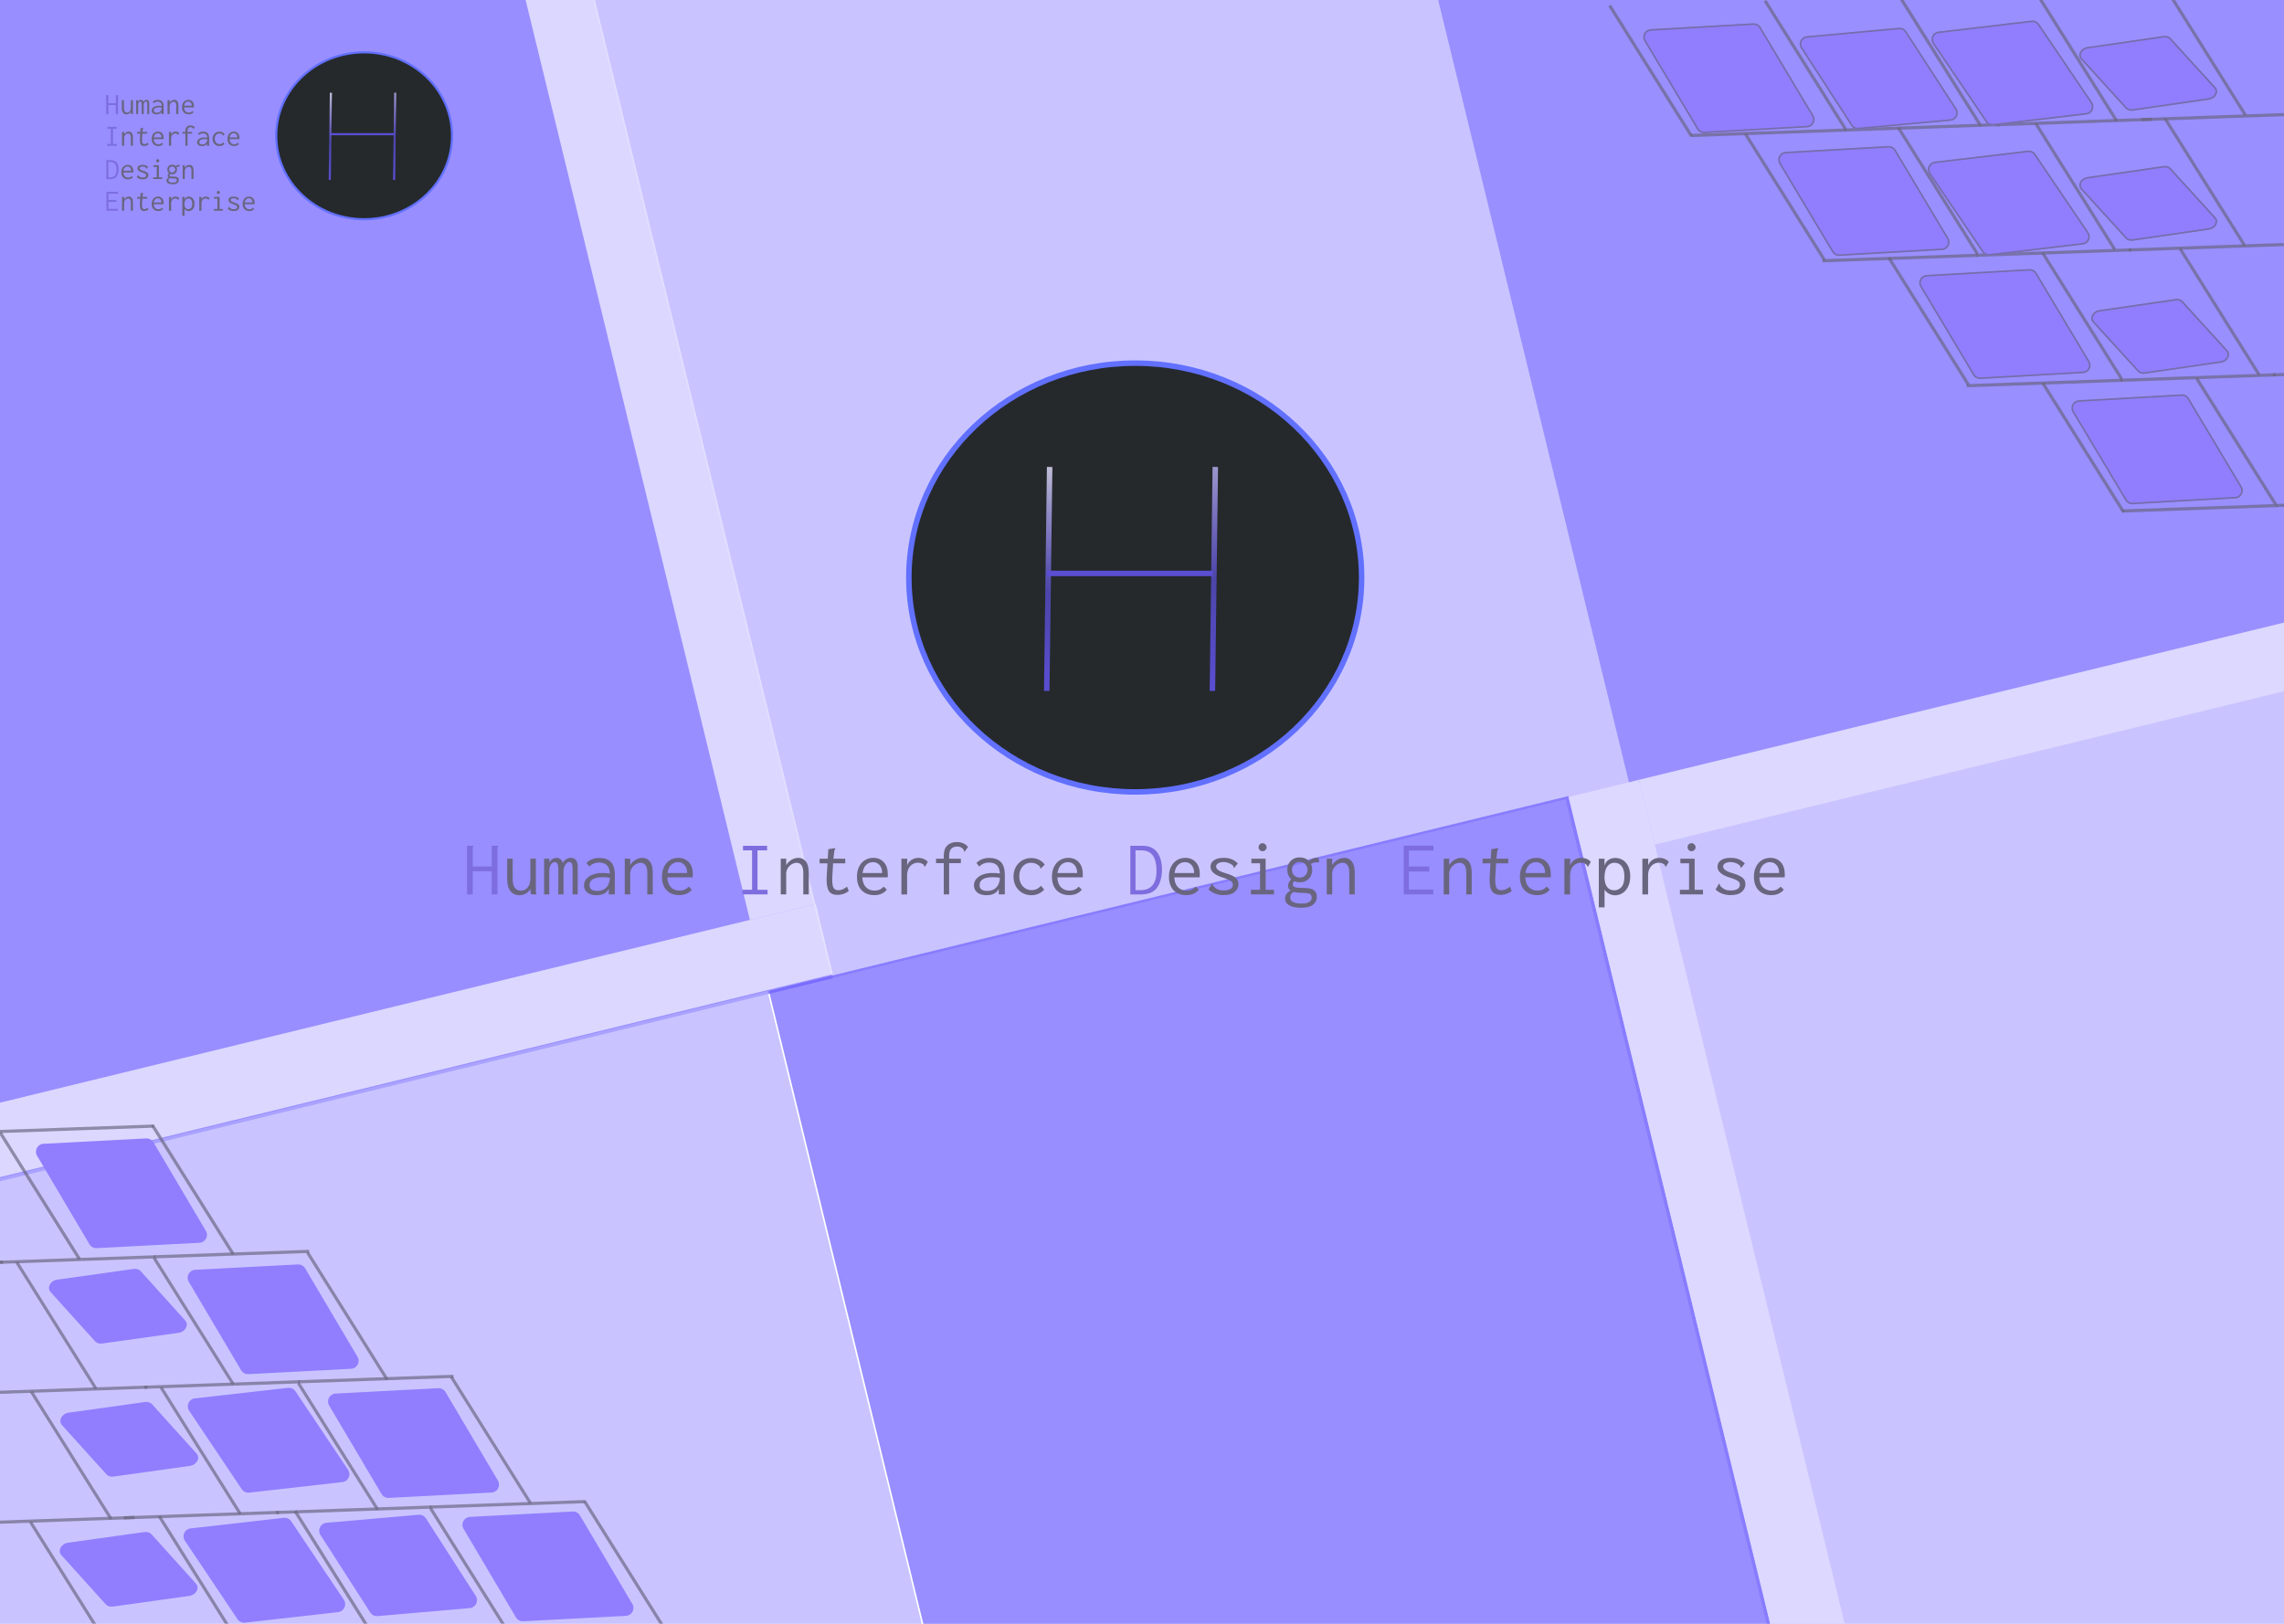 <svg viewBox="0 0 1440 1024" fill="none" xmlns="http://www.w3.org/2000/svg">
<g id="Homepage" clip-path="url(#clip0)">
<rect width="1440" height="1024" fill="white"/>
<g id="Background">
<rect id="Rectangle" x="-456" y="-58.064" width="793.441" height="888.168" transform="rotate(-13.701 -456 -58.064)" fill="#6D5FFF" fill-opacity="0.7"/>
<rect id="Rectangle_2" x="314" y="-246.064" width="518.221" height="888.168" transform="rotate(-13.701 314 -246.064)" fill="#B3ABFF" fill-opacity="0.7"/>
<rect id="Rectangle_3" x="817" y="-368.064" width="793.441" height="888.168" transform="rotate(-13.701 817 -368.064)" fill="#998FFF"/>
<rect id="Rectangle_4" x="987" y="503.936" width="793.441" height="888.168" transform="rotate(-13.701 987 503.936)" fill="#B3ABFF" fill-opacity="0.7"/>
<rect id="Rectangle_5" x="484.846" y="624.879" width="518.779" height="888.168" transform="rotate(-13.701 484.846 624.879)" fill="#6D5FFF" fill-opacity="0.7"/>
<rect id="Rectangle_6" x="-287" y="812.936" width="793.441" height="888.168" transform="rotate(-13.701 -287 812.936)" fill="#B3ABFF" fill-opacity="0.7"/>
<g id="Group 2">
<rect id="Rectangle 2" x="988.941" y="502.571" width="45.655" height="576.896" transform="rotate(-13.7 988.941 502.571)" fill="#DCD8FF"/>
<rect id="Rectangle 2.1" x="1043.27" y="532.623" width="42.065" height="530.976" transform="rotate(-103.7 1043.27 532.623)" fill="#DCD8FF"/>
</g>
<g id="Group">
<rect id="Rectangle 2_2" x="514.033" y="570.067" width="42.448" height="615.581" transform="rotate(166.3 514.033 570.067)" fill="#F8F7FF" fill-opacity="0.7"/>
<rect id="Rectangle 2.1_2" x="514.241" y="570" width="45.655" height="576.648" transform="rotate(76.3 514.241 570)" fill="#F8F7FF" fill-opacity="0.7"/>
</g>
</g>
<g id="Top Right Design" filter="url(#filter0_d)">
<line id="Line" x1="1014.84" y1="-0.529" x2="1066.39" y2="81.753" stroke="#69657F" stroke-opacity="0.67" stroke-width="1.991"/>
<line id="Line_2" x1="1112.84" y1="-3.524" x2="1163.49" y2="77.322" stroke="#69657F" stroke-opacity="0.67" stroke-width="1.974"/>
<line id="Line_3" x1="1100.39" y1="80.379" x2="1150.37" y2="160.143" stroke="#69657F" stroke-opacity="0.67" stroke-width="1.961"/>
<line id="Line_4" x1="1196.83" y1="76.48" x2="1246.75" y2="156.157" stroke="#69657F" stroke-opacity="0.67" stroke-width="1.96"/>
<line id="Line_5" x1="1196.85" y1="-7.531" x2="1248.85" y2="75.469" stroke="#69657F" stroke-opacity="0.67" stroke-width="2"/>
<path id="Line_6" d="M1283.42 73.735L1333.34 153.412" stroke="#69657F" stroke-opacity="0.67" stroke-width="1.96"/>
<path id="Line_7" d="M1283.42 -9.265L1334.52 72.298" stroke="#69657F" stroke-opacity="0.67" stroke-width="1.983"/>
<line id="Line_8" x1="1364.83" y1="70.478" x2="1415.2" y2="150.873" stroke="#69657F" stroke-opacity="0.67" stroke-width="1.968"/>
<line id="Line_9" x1="1364.84" y1="-12.525" x2="1415.66" y2="68.589" stroke="#69657F" stroke-opacity="0.67" stroke-width="1.977"/>
<line id="Line_10" x1="1148.96" y1="160.443" x2="1246.85" y2="157.001" stroke="#69657F" stroke-opacity="0.67" stroke-width="2"/>
<line id="Line_11" x1="1245.96" y1="157.001" x2="1343.85" y2="153.559" stroke="#69657F" stroke-opacity="0.67" stroke-width="2"/>
<line id="Line_12" x1="1341.96" y1="153.641" x2="1439.85" y2="150.199" stroke="#69657F" stroke-opacity="0.67" stroke-width="2"/>
<g id="Group_2">
<line id="Line_13" x1="1065.96" y1="81.442" x2="1163.85" y2="78.001" stroke="#69657F" stroke-opacity="0.67" stroke-width="2"/>
<line id="Line_14" x1="1162.96" y1="78.001" x2="1260.85" y2="74.559" stroke="#69657F" stroke-opacity="0.67" stroke-width="2"/>
<line id="Line_15" x1="1258.96" y1="74.641" x2="1356.85" y2="71.199" stroke="#69657F" stroke-opacity="0.67" stroke-width="2"/>
</g>
<line id="Line_16" x1="1190.83" y1="158.478" x2="1241.03" y2="238.606" stroke="#69657F" stroke-opacity="0.67" stroke-width="1.965"/>
<line id="Line_17" x1="1287.83" y1="155.48" x2="1337.75" y2="235.157" stroke="#69657F" stroke-opacity="0.67" stroke-width="1.96"/>
<path id="Line_18" d="M1374.42 152.735L1424.34 232.412" stroke="#69657F" stroke-opacity="0.67" stroke-width="1.96"/>
<line id="Line_19" x1="1287.85" y1="237.469" x2="1338.83" y2="318.851" stroke="#69657F" stroke-opacity="0.67" stroke-width="2"/>
<line id="Line_20" x1="1384.85" y1="234.469" x2="1434.77" y2="314.147" stroke="#69657F" stroke-opacity="0.67" stroke-width="2"/>
<g id="Group_3">
<line id="Line_21" x1="1239.96" y1="239.244" x2="1337.85" y2="235.803" stroke="#69657F" stroke-opacity="0.67" stroke-width="2"/>
<line id="Line_22" x1="1336.96" y1="235.802" x2="1434.85" y2="232.361" stroke="#69657F" stroke-opacity="0.67" stroke-width="2"/>
<line id="Line_23" x1="1432.96" y1="232.442" x2="1530.85" y2="229.001" stroke="#69657F" stroke-opacity="0.67" stroke-width="2"/>
</g>
<g id="Group_4">
<line id="Line_24" x1="1349.96" y1="71.442" x2="1447.85" y2="68.001" stroke="#69657F" stroke-opacity="0.67" stroke-width="2"/>
</g>
<g id="Group_5">
<line id="Line_25" x1="1337.96" y1="318.244" x2="1435.85" y2="314.802" stroke="#69657F" stroke-opacity="0.67" stroke-width="2"/>
<line id="Line_26" x1="1434.96" y1="314.802" x2="1532.85" y2="311.361" stroke="#69657F" stroke-opacity="0.67" stroke-width="2"/>
</g>
<g id="Group_6" filter="url(#filter1_d)">
<g id="Group 2_2">
<g id="Polygon">
<path d="M1317.35 219.769C1319.28 222.993 1317.09 227.114 1313.34 227.328L1248.58 231.018C1246.72 231.124 1244.96 230.189 1244.01 228.593L1210.71 172.93C1208.78 169.705 1210.96 165.585 1214.71 165.371L1279.47 161.681C1281.33 161.575 1283.09 162.509 1284.05 164.106L1317.35 219.769Z" fill="#907EFF"/>
<path d="M1316.92 220.026C1318.65 222.928 1316.69 226.636 1313.31 226.828L1248.55 230.519C1246.88 230.614 1245.3 229.773 1244.44 228.336L1211.14 172.673C1209.4 169.771 1211.37 166.062 1214.74 165.87L1279.5 162.18C1281.17 162.085 1282.76 162.925 1283.62 164.362L1316.92 220.026Z" stroke="#69657F" stroke-opacity="0.67"/>
</g>
</g>
<g id="Group 3">
<g id="Group 2_3">
<g id="Polygon_2">
<path d="M1316.72 138.441C1318.82 141.555 1316.91 145.792 1313.2 146.23L1254.45 153.172C1252.6 153.39 1250.78 152.553 1249.73 151L1216.33 101.688C1214.23 98.575 1216.14 94.338 1219.84 93.9L1278.6 86.958C1280.45 86.739 1282.27 87.577 1283.32 89.129L1316.72 138.441Z" fill="#907EFF"/>
<path d="M1316.3 138.722C1318.2 141.524 1316.48 145.338 1313.14 145.732L1254.39 152.674C1252.73 152.87 1251.09 152.117 1250.14 150.72L1216.75 101.407C1214.85 98.605 1216.57 94.792 1219.9 94.397L1278.66 87.456C1280.32 87.259 1281.96 88.013 1282.91 89.41L1316.3 138.722Z" stroke="#69657F" stroke-opacity="0.67"/>
</g>
</g>
<g id="Group 2.1">
<g id="Polygon_3">
<path d="M1396.87 129.029C1399.34 131.749 1396.99 136.211 1392.75 136.824L1344.56 143.804C1342.79 144.061 1341.1 143.531 1340.06 142.391L1311.88 111.459C1309.4 108.739 1311.76 104.277 1315.99 103.664L1364.18 96.684C1365.96 96.427 1367.65 96.957 1368.69 98.097L1396.87 129.029Z" fill="#907EFF"/>
<path d="M1396.44 129.348C1398.67 131.796 1396.55 135.812 1392.73 136.364L1344.54 143.343C1342.95 143.575 1341.42 143.098 1340.49 142.072L1312.31 111.14C1310.08 108.692 1312.2 104.676 1316.01 104.124L1364.2 97.145C1365.8 96.913 1367.32 97.39 1368.26 98.416L1396.44 129.348Z" stroke="#69657F" stroke-opacity="0.67"/>
</g>
</g>
<g id="Group 2.2">
<g id="Polygon_4">
<path d="M1396.87 47.029C1399.34 49.749 1396.99 54.211 1392.75 54.824L1344.56 61.804C1342.79 62.061 1341.1 61.531 1340.06 60.391L1311.88 29.459C1309.4 26.739 1311.76 22.277 1315.99 21.663L1364.18 14.684C1365.96 14.427 1367.65 14.957 1368.69 16.097L1396.87 47.029Z" fill="#907EFF"/>
<path d="M1396.44 47.348C1398.67 49.796 1396.55 53.812 1392.73 54.364L1344.54 61.343C1342.95 61.575 1341.42 61.098 1340.49 60.072L1312.31 29.14C1310.08 26.692 1312.2 22.676 1316.01 22.124L1364.2 15.145C1365.8 14.913 1367.32 15.39 1368.26 16.416L1396.44 47.348Z" stroke="#69657F" stroke-opacity="0.67"/>
</g>
</g>
<g id="Group 2.4">
<g id="Polygon_5">
<path d="M1233.55 60.498C1235.6 63.649 1233.55 67.846 1229.8 68.19L1171.74 73.514C1169.89 73.683 1168.1 72.816 1167.09 71.26L1135.45 22.502C1133.4 19.351 1135.45 15.155 1139.2 14.81L1197.26 9.486C1199.11 9.317 1200.9 10.184 1201.91 11.74L1233.55 60.498Z" fill="#907EFF"/>
<path d="M1233.13 60.77C1234.97 63.606 1233.13 67.383 1229.75 67.692L1171.7 73.016C1170.03 73.169 1168.42 72.388 1167.51 70.989L1135.87 22.23C1134.03 19.394 1135.87 15.617 1139.25 15.308L1197.3 9.984C1198.97 9.831 1200.58 10.612 1201.49 12.012L1233.13 60.77Z" stroke="#69657F" stroke-opacity="0.67"/>
</g>
</g>
<g id="Group 2_4">
<g id="Polygon_6">
<path d="M1228.45 142.144C1230.38 145.368 1228.2 149.489 1224.45 149.702L1159.69 153.393C1157.83 153.498 1156.07 152.564 1155.11 150.968L1121.81 95.304C1119.89 92.08 1122.07 87.959 1125.82 87.746L1190.58 84.055C1192.44 83.95 1194.2 84.884 1195.15 86.481L1228.45 142.144Z" fill="#907EFF"/>
<path d="M1228.02 142.4C1229.76 145.303 1227.79 149.011 1224.42 149.203L1159.66 152.893C1157.99 152.989 1156.4 152.148 1155.54 150.711L1122.24 95.048C1120.51 92.146 1122.47 88.437 1125.85 88.245L1190.61 84.555C1192.28 84.46 1193.87 85.3 1194.73 86.737L1228.02 142.4Z" stroke="#69657F" stroke-opacity="0.67"/>
</g>
</g>
<g id="Group 2.2_2">
<g id="Polygon_7">
<path d="M1143.35 64.769C1145.28 67.993 1143.09 72.114 1139.34 72.328L1074.58 76.018C1072.72 76.124 1070.96 75.189 1070.01 73.593L1036.71 17.93C1034.78 14.705 1036.96 10.585 1040.71 10.371L1105.47 6.681C1107.33 6.575 1109.09 7.509 1110.05 9.106L1143.35 64.769Z" fill="#907EFF"/>
<path d="M1142.92 65.025C1144.65 67.928 1142.69 71.636 1139.31 71.828L1074.55 75.519C1072.88 75.614 1071.3 74.773 1070.44 73.336L1037.14 17.673C1035.4 14.771 1037.37 11.062 1040.74 10.87L1105.5 7.18C1107.17 7.085 1108.76 7.925 1109.62 9.362L1142.92 65.025Z" stroke="#69657F" stroke-opacity="0.67"/>
</g>
</g>
<g id="Group 2.3">
<g id="Polygon_8">
<path d="M1319 56.441C1321.1 59.555 1319.19 63.792 1315.49 64.23L1256.73 71.172C1254.88 71.39 1253.06 70.553 1252.01 69L1218.61 19.688C1216.51 16.575 1218.42 12.338 1222.13 11.899L1280.88 4.958C1282.73 4.739 1284.55 5.577 1285.6 7.129L1319 56.441Z" fill="#907EFF"/>
<path d="M1318.58 56.722C1320.48 59.524 1318.76 63.337 1315.42 63.732L1256.67 70.674C1255.01 70.87 1253.37 70.117 1252.42 68.719L1219.03 19.407C1217.13 16.605 1218.85 12.792 1222.19 12.398L1280.94 5.456C1282.6 5.259 1284.24 6.013 1285.19 7.41L1318.58 56.722Z" stroke="#69657F" stroke-opacity="0.67"/>
</g>
</g>
</g>
<g id="Group 2_5">
<g id="Polygon_9">
<path d="M1413.35 298.769C1415.28 301.993 1413.09 306.114 1409.34 306.328L1344.58 310.018C1342.72 310.124 1340.96 309.189 1340.01 307.593L1306.71 251.93C1304.78 248.705 1306.96 244.585 1310.71 244.371L1375.47 240.681C1377.33 240.575 1379.09 241.509 1380.05 243.106L1413.35 298.769Z" fill="#907EFF"/>
<path d="M1412.92 299.026C1414.65 301.928 1412.69 305.636 1409.31 305.828L1344.55 309.519C1342.88 309.614 1341.3 308.773 1340.44 307.336L1307.14 251.673C1305.4 248.771 1307.37 245.062 1310.74 244.87L1375.5 241.18C1377.17 241.085 1378.76 241.925 1379.62 243.362L1412.92 299.026Z" stroke="#69657F" stroke-opacity="0.67"/>
</g>
</g>
<g id="Polygon_10">
<path d="M1404.43 212.901C1406.91 215.621 1404.56 220.083 1400.32 220.697L1352.13 227.677C1350.35 227.934 1348.66 227.404 1347.63 226.264L1319.45 195.332C1316.97 192.612 1319.32 188.15 1323.56 187.536L1371.75 180.557C1373.53 180.3 1375.22 180.83 1376.26 181.97L1404.43 212.901Z" fill="#907EFF"/>
<path d="M1404 213.221C1406.23 215.669 1404.11 219.684 1400.3 220.237L1352.11 227.216C1350.51 227.448 1348.99 226.97 1348.06 225.944L1319.88 195.013C1317.65 192.565 1319.77 188.549 1323.58 187.997L1371.77 181.017C1373.37 180.786 1374.89 181.263 1375.82 182.289L1404 213.221Z" stroke="#69657F" stroke-opacity="0.67"/>
</g>
</g>
</g>
<g id="Bottom Left Design" filter="url(#filter2_d)">
<g id="Group_7">
<g id="Group 2_6">
<path id="Polygon_11" d="M118.995 804.295C117.082 801.062 119.285 796.952 123.038 796.756L187.813 793.374C189.67 793.277 191.429 794.219 192.376 795.82L225.41 851.641C227.324 854.875 225.12 858.985 221.368 859.181L156.593 862.563C154.735 862.66 152.977 861.717 152.029 860.116L118.995 804.295Z" fill="#907EFF"/>
</g>
<g id="Group 3_2">
<g id="Group 2_7">
<path id="Polygon_12" d="M119.239 885.625C117.146 882.502 119.076 878.274 122.787 877.853L181.571 871.191C183.422 870.981 185.239 871.827 186.283 873.385L219.445 922.855C221.538 925.979 219.609 930.206 215.897 930.627L157.113 937.289C155.262 937.499 153.445 936.653 152.401 935.095L119.239 885.625Z" fill="#907EFF"/>
</g>
<g id="Group 2.1_2">
<path id="Polygon_13" d="M39.045 894.656C36.58 891.925 38.956 887.474 43.197 886.88L91.418 880.13C93.195 879.881 94.883 880.42 95.916 881.564L123.946 912.63C126.411 915.361 124.035 919.812 119.795 920.406L71.573 927.156C69.796 927.405 68.108 926.866 67.075 925.721L39.045 894.656Z" fill="#907EFF"/>
</g>
<g id="Group 2.2_3">
<path id="Polygon_14" d="M38.654 976.655C36.19 973.924 38.566 969.473 42.806 968.879L91.028 962.129C92.805 961.88 94.493 962.419 95.526 963.564L123.556 994.629C126.021 997.36 123.645 1001.81 119.404 1002.4L71.183 1009.15C69.406 1009.4 67.718 1008.87 66.685 1007.72L38.654 976.655Z" fill="#907EFF"/>
</g>
<g id="Group 2.4_2">
<path id="Polygon_15" d="M202.031 963.963C200.001 960.803 202.07 956.616 205.824 956.289L263.901 951.242C265.754 951.081 267.541 951.957 268.543 953.517L299.953 1002.43C301.983 1005.59 299.913 1009.77 296.16 1010.1L238.083 1015.15C236.23 1015.31 234.442 1014.43 233.44 1012.87L202.031 963.963Z" fill="#907EFF"/>
</g>
<g id="Group 2_8">
<path id="Polygon_16" d="M207.518 882.343C205.604 879.109 207.808 874.999 211.56 874.803L276.335 871.421C278.193 871.324 279.951 872.267 280.899 873.868L313.933 929.689C315.846 932.922 313.643 937.032 309.89 937.228L245.116 940.61C243.258 940.707 241.499 939.765 240.552 938.163L207.518 882.343Z" fill="#907EFF"/>
</g>
<g id="Group 2.2_4">
<path id="Polygon_17" d="M292.256 960.121C290.342 956.888 292.546 952.778 296.298 952.582L361.073 949.2C362.931 949.103 364.689 950.045 365.637 951.647L398.671 1007.47C400.585 1010.7 398.381 1014.81 394.629 1015.01L329.854 1018.39C327.996 1018.49 326.238 1017.54 325.29 1015.94L292.256 960.121Z" fill="#907EFF"/>
</g>
<g id="Group 2.3_2">
<path id="Polygon_18" d="M116.568 967.613C114.475 964.49 116.405 960.262 120.116 959.841L178.901 953.179C180.751 952.969 182.568 953.816 183.612 955.373L216.774 1004.84C218.868 1007.97 216.938 1012.19 213.226 1012.62L154.442 1019.28C152.591 1019.49 150.774 1018.64 149.73 1017.08L116.568 967.613Z" fill="#907EFF"/>
</g>
</g>
<g id="Group 2_9">
<path id="Polygon_19" d="M23.372 724.84C21.459 721.606 23.662 717.496 27.415 717.3L92.189 713.918C94.047 713.821 95.806 714.764 96.753 716.365L129.787 772.186C131.701 775.419 129.497 779.529 125.745 779.725L60.97 783.107C59.112 783.204 57.354 782.262 56.406 780.66L23.372 724.84Z" fill="#907EFF"/>
</g>
<path id="Polygon_20" d="M31.876 810.748C29.411 808.017 31.788 803.566 36.028 802.972L84.249 796.222C86.026 795.973 87.715 796.512 88.748 797.657L116.778 828.722C119.243 831.453 116.867 835.904 112.626 836.498L64.405 843.248C62.628 843.497 60.94 842.958 59.907 841.814L31.876 810.748Z" fill="#907EFF"/>
</g>
<g id="Group_8">
<line id="Line_27" x1="420.04" y1="1024.91" x2="368.49" y2="942.629" stroke="#69657F" stroke-opacity="0.67" stroke-width="1.991"/>
<line id="Line_28" x1="322.047" y1="1027.91" x2="271.397" y2="947.06" stroke="#69657F" stroke-opacity="0.67" stroke-width="1.974"/>
<line id="Line_29" x1="334.489" y1="944.003" x2="284.516" y2="864.239" stroke="#69657F" stroke-opacity="0.67" stroke-width="1.961"/>
<line id="Line_30" x1="238.053" y1="947.902" x2="188.135" y2="868.225" stroke="#69657F" stroke-opacity="0.67" stroke-width="1.96"/>
<line id="Line_31" x1="238.036" y1="1031.91" x2="186.036" y2="948.913" stroke="#69657F" stroke-opacity="0.67" stroke-width="2"/>
<path id="Line_32" d="M151.46 950.647L101.541 870.97" stroke="#69657F" stroke-opacity="0.67" stroke-width="1.96"/>
<path id="Line_33" d="M151.46 1033.65L100.359 952.084" stroke="#69657F" stroke-opacity="0.67" stroke-width="1.983"/>
<line id="Line_34" x1="70.049" y1="953.905" x2="19.681" y2="873.509" stroke="#69657F" stroke-opacity="0.67" stroke-width="1.968"/>
<line id="Line_35" x1="70.046" y1="1036.91" x2="19.227" y2="955.793" stroke="#69657F" stroke-opacity="0.67" stroke-width="1.977"/>
<line id="Line_36" x1="285.919" y1="863.94" x2="188.035" y2="867.381" stroke="#69657F" stroke-opacity="0.67" stroke-width="2"/>
<line id="Line_37" x1="188.919" y1="867.381" x2="91.035" y2="870.823" stroke="#69657F" stroke-opacity="0.67" stroke-width="2"/>
<line id="Line_38" x1="92.918" y1="870.741" x2="-4.965" y2="874.183" stroke="#69657F" stroke-opacity="0.67" stroke-width="2"/>
<g id="Group_9">
<line id="Line_39" x1="368.919" y1="942.94" x2="271.035" y2="946.381" stroke="#69657F" stroke-opacity="0.67" stroke-width="2"/>
<line id="Line_40" x1="271.919" y1="946.381" x2="174.035" y2="949.823" stroke="#69657F" stroke-opacity="0.67" stroke-width="2"/>
<line id="Line_41" x1="175.919" y1="949.741" x2="78.035" y2="953.183" stroke="#69657F" stroke-opacity="0.67" stroke-width="2"/>
</g>
<line id="Line_42" x1="244.051" y1="865.904" x2="193.85" y2="785.776" stroke="#69657F" stroke-opacity="0.67" stroke-width="1.965"/>
<line id="Line_43" x1="147.053" y1="868.902" x2="97.135" y2="789.225" stroke="#69657F" stroke-opacity="0.67" stroke-width="1.96"/>
<path id="Line_44" d="M60.46 871.647L10.541 791.97" stroke="#69657F" stroke-opacity="0.67" stroke-width="1.96"/>
<line id="Line_45" x1="147.036" y1="786.913" x2="96.05" y2="705.531" stroke="#69657F" stroke-opacity="0.67" stroke-width="2"/>
<line id="Line_46" x1="50.036" y1="789.913" x2="0.117" y2="710.235" stroke="#69657F" stroke-opacity="0.67" stroke-width="2"/>
<g id="Group_10">
<line id="Line_47" x1="194.919" y1="785.138" x2="97.035" y2="788.58" stroke="#69657F" stroke-opacity="0.67" stroke-width="2"/>
<line id="Line_48" x1="97.918" y1="788.58" x2="0.035" y2="792.021" stroke="#69657F" stroke-opacity="0.67" stroke-width="2"/>
<line id="Line_49" x1="1.919" y1="791.94" x2="-95.965" y2="795.381" stroke="#69657F" stroke-opacity="0.67" stroke-width="2"/>
</g>
<g id="Group_11">
<line id="Line_50" x1="84.918" y1="952.94" x2="-12.965" y2="956.381" stroke="#69657F" stroke-opacity="0.67" stroke-width="2"/>
</g>
<g id="Group_12">
<line id="Line_51" x1="96.918" y1="706.138" x2="-0.965" y2="709.58" stroke="#69657F" stroke-opacity="0.67" stroke-width="2"/>
</g>
</g>
</g>
<g id="Logo">
<path id="Vector" d="M715.737 499.407C794.495 499.407 858.475 438.946 858.475 364.204C858.475 289.462 794.495 229 715.737 229C636.979 229 573 289.462 573 364.204C573 438.946 636.979 499.407 715.737 499.407Z" fill="#25292C" stroke="#6270FF" stroke-width="3.463"/>
<path id="Vector_2" d="M661.753 296.193L659.968 433.979" stroke="url(#paint0_linear)" stroke-width="3.463" stroke-linecap="square"/>
<path id="Vector_3" d="M766.195 296.193L764.409 433.979" stroke="url(#paint1_linear)" stroke-width="3.463" stroke-linecap="square"/>
<path id="Vector_4" d="M660.035 361.62H764.477" stroke="#5A4ED2" stroke-width="3.463"/>
</g>
<g id="Humane Interface Design Enterprise" filter="url(#filter3_b)">
<path d="M294.459 533.364H298.491V533.708C298.294 533.905 298.163 534.118 298.098 534.347C298.065 534.577 298.049 534.97 298.049 535.527V546.444H310.047V533.364H314.08V533.708C313.883 533.905 313.752 534.118 313.686 534.347C313.654 534.577 313.637 534.97 313.637 535.527V564H309.998V549.395H298.049V564H294.459V533.364ZM468.098 561.099H474.146V536.265H468.442V533.364H483.637V536.265H477.588V561.148H483.932V564H468.098V561.099ZM712.648 533.364H719.778C722.302 533.364 724.302 533.708 725.777 534.396C727.253 535.052 728.531 536.101 729.613 537.544C731.613 540.232 732.613 544.002 732.613 548.854C732.416 553.804 731.269 557.591 729.171 560.213C727.072 562.803 723.745 564.082 719.188 564.049H712.648V533.364ZM719.04 561.345C725.794 561.345 729.171 557.247 729.171 549.051C729.138 544.887 728.367 541.723 726.859 539.56C725.351 537.363 722.925 536.265 719.581 536.265H715.893V561.345H719.04ZM885.008 533.314H903.793V536.363H888.253V546.444H901.088V549.592H888.253V560.951H903.645V564H885.008V533.314Z" fill="#7D6DDE"/>
<path d="M327.456 564.541C325.095 564.541 323.21 563.672 321.8 561.935C320.391 560.164 319.702 557.542 319.735 554.067L319.784 541.527H323.226V554.067C323.226 556.755 323.685 558.705 324.603 559.918C325.554 561.099 326.8 561.689 328.341 561.689C330.045 561.689 331.472 561.033 332.619 559.722C333.799 558.378 334.389 556.443 334.389 553.919V541.527H337.832V560.509C337.832 561.295 337.848 561.951 337.881 562.476C337.946 562.967 338.094 563.475 338.323 564H334.93C334.701 563.508 334.553 563 334.488 562.476C334.455 561.951 334.438 561.312 334.438 560.558C333.717 561.803 332.734 562.787 331.488 563.508C330.275 564.197 328.931 564.541 327.456 564.541ZM343.044 541.527H346.29V543.74C346.814 542.92 347.486 542.264 348.306 541.773C349.126 541.248 349.978 540.986 350.863 540.986C351.847 540.986 352.699 541.297 353.42 541.92C354.174 542.543 354.65 543.33 354.846 544.281C355.273 543.297 355.945 542.51 356.863 541.92C357.78 541.297 358.797 540.986 359.911 540.986C361.387 540.986 362.485 541.527 363.206 542.609C363.96 543.658 364.304 545.035 364.239 546.739V564H360.993V548.067C360.993 546.198 360.813 544.985 360.452 544.428C360.092 543.871 359.567 543.592 358.879 543.592C358.289 543.592 357.715 543.871 357.158 544.428C356.6 544.985 356.141 545.707 355.781 546.592C355.453 547.444 355.289 548.297 355.289 549.149V564H351.994V548.362C351.994 546.526 351.814 545.297 351.453 544.674C351.125 544.018 350.486 543.691 349.535 543.691C349.044 543.691 348.535 543.92 348.011 544.379C347.519 544.805 347.109 545.428 346.782 546.248C346.454 547.034 346.29 547.952 346.29 549.001V564H343.044V541.527ZM377.762 541.035C380.975 541.035 383.417 541.871 385.089 543.543C386.794 545.215 387.646 548.051 387.646 552.05V564H383.811V560.558C382.434 563.213 379.877 564.541 376.139 564.541C373.648 564.541 371.697 563.984 370.287 562.869C368.878 561.722 368.173 560.213 368.173 558.345C368.173 556.771 368.681 555.394 369.697 554.214C370.714 553.034 372.074 552.132 373.779 551.509C375.516 550.854 377.418 550.526 379.483 550.526C381.352 550.526 383.04 550.624 384.548 550.821C384.352 548.297 383.68 546.526 382.532 545.51C381.418 544.461 379.746 543.936 377.516 543.936C376.402 543.936 375.32 544.149 374.271 544.576C373.254 545.002 372.32 545.625 371.468 546.444L369.747 544.182C371.845 542.084 374.517 541.035 377.762 541.035ZM376.484 561.836C378.91 561.836 380.827 561.131 382.237 559.722C383.647 558.279 384.417 556.214 384.548 553.526C383.073 553.296 381.483 553.181 379.778 553.181C377.287 553.181 375.32 553.591 373.877 554.411C372.435 555.23 371.714 556.476 371.714 558.148C371.714 560.607 373.304 561.836 376.484 561.836ZM393.892 541.527H397.334V545.51C398.219 544.133 399.334 543.035 400.678 542.215C402.022 541.396 403.448 540.986 404.956 540.986C406.956 540.986 408.546 541.756 409.726 543.297C410.939 544.805 411.546 547.166 411.546 550.378V564H408.103V550.477C408.103 548.247 407.726 546.625 406.972 545.608C406.218 544.592 405.218 544.084 403.973 544.084C402.956 544.084 401.924 544.379 400.875 544.969C399.858 545.559 399.006 546.395 398.318 547.477C397.662 548.526 397.334 549.723 397.334 551.067V564H393.892V541.527ZM428.315 564.492C424.971 564.492 422.299 563.475 420.299 561.443C418.332 559.41 417.348 556.542 417.348 552.837C417.348 550.378 417.807 548.264 418.725 546.494C419.643 544.69 420.873 543.33 422.414 542.412C423.987 541.461 425.741 540.986 427.675 540.986C430.396 540.986 432.593 541.887 434.265 543.691C435.97 545.494 436.822 548.149 436.822 551.657C436.822 552.018 436.789 552.558 436.724 553.28H420.742C420.873 556.034 421.643 558.115 423.053 559.525C424.463 560.935 426.249 561.64 428.413 561.64C430.773 561.64 432.708 560.804 434.216 559.132L436.183 561.049C434.281 563.344 431.659 564.492 428.315 564.492ZM433.232 550.526C433.232 548.428 432.691 546.772 431.609 545.559C430.56 544.313 429.167 543.691 427.429 543.691C425.79 543.691 424.364 544.264 423.151 545.412C421.938 546.559 421.184 548.264 420.889 550.526H433.232ZM492.243 541.527H495.685V545.51C496.57 544.133 497.685 543.035 499.029 542.215C500.373 541.396 501.799 540.986 503.307 540.986C505.307 540.986 506.897 541.756 508.077 543.297C509.29 544.805 509.897 547.166 509.897 550.378V564H506.455V550.477C506.455 548.247 506.078 546.625 505.323 545.608C504.569 544.592 503.57 544.084 502.324 544.084C501.307 544.084 500.275 544.379 499.226 544.969C498.209 545.559 497.357 546.395 496.669 547.477C496.013 548.526 495.685 549.723 495.685 551.067V564H492.243V541.527ZM535.124 561.935C532.96 563.541 530.583 564.344 527.993 564.344C525.502 564.344 523.732 563.59 522.682 562.082C521.666 560.574 521.158 558.115 521.158 554.706C521.158 554.149 521.191 553.181 521.256 551.804L521.699 544.428H516.732V541.527H521.896L522.24 535.527L526.174 534.888L526.666 534.839L526.715 535.134C526.485 535.462 526.305 535.74 526.174 535.97C526.076 536.199 526.01 536.56 525.977 537.052L525.436 541.527H532.911V544.428H525.24L524.797 552.05C524.731 553.362 524.699 554.23 524.699 554.657C524.699 557.279 524.994 559.066 525.584 560.017C526.207 560.935 527.19 561.394 528.534 561.394C529.518 561.394 530.419 561.213 531.239 560.853C532.059 560.492 532.993 559.918 534.042 559.132L535.124 561.935ZM551.253 564.492C547.909 564.492 545.238 563.475 543.238 561.443C541.271 559.41 540.287 556.542 540.287 552.837C540.287 550.378 540.746 548.264 541.664 546.494C542.582 544.69 543.812 543.33 545.352 542.412C546.926 541.461 548.68 540.986 550.614 540.986C553.335 540.986 555.532 541.887 557.204 543.691C558.908 545.494 559.761 548.149 559.761 551.657C559.761 552.018 559.728 552.558 559.662 553.28H543.68C543.812 556.034 544.582 558.115 545.992 559.525C547.401 560.935 549.188 561.64 551.352 561.64C553.712 561.64 555.646 560.804 557.154 559.132L559.122 561.049C557.22 563.344 554.597 564.492 551.253 564.492ZM556.171 550.526C556.171 548.428 555.63 546.772 554.548 545.559C553.499 544.313 552.106 543.691 550.368 543.691C548.729 543.691 547.303 544.264 546.09 545.412C544.877 546.559 544.123 548.264 543.828 550.526H556.171ZM579.038 540.986C581.431 540.986 583.414 541.805 584.988 543.445L583.414 546.198L583.218 546.641L582.873 546.444C582.775 546.084 582.66 545.805 582.529 545.608C582.398 545.379 582.119 545.133 581.693 544.871C580.841 544.313 579.874 544.035 578.792 544.035C577.612 544.035 576.497 544.33 575.448 544.92C574.399 545.51 573.546 546.412 572.891 547.625C572.235 548.805 571.907 550.296 571.907 552.1V564.049H568.317V541.527H572.006L571.907 545.658C572.53 544.182 573.481 543.035 574.759 542.215C576.071 541.396 577.497 540.986 579.038 540.986ZM595.02 544.33H590.151V541.527H595.02V539.658C595.02 536.773 595.757 534.609 597.233 533.167C598.741 531.724 600.757 531.003 603.281 531.003C604.724 531.003 606.051 531.265 607.264 531.79C608.51 532.315 609.526 533.085 610.313 534.101L608.445 536.708L608.15 537.101L607.854 536.904C607.854 536.839 607.822 536.708 607.756 536.511C607.723 536.281 607.641 536.052 607.51 535.822C607.379 535.593 607.182 535.363 606.92 535.134C606.428 534.675 605.92 534.347 605.396 534.15C604.871 533.954 604.199 533.855 603.38 533.855C601.839 533.855 600.626 534.314 599.741 535.232C598.855 536.15 598.413 537.626 598.413 539.658V541.527H605.789V544.33H598.413V564H595.02V544.33ZM623.64 541.035C626.853 541.035 629.295 541.871 630.967 543.543C632.672 545.215 633.524 548.051 633.524 552.05V564H629.688V560.558C628.311 563.213 625.754 564.541 622.017 564.541C619.525 564.541 617.575 563.984 616.165 562.869C614.755 561.722 614.051 560.213 614.051 558.345C614.051 556.771 614.559 555.394 615.575 554.214C616.591 553.034 617.952 552.132 619.657 551.509C621.394 550.854 623.296 550.526 625.361 550.526C627.23 550.526 628.918 550.624 630.426 550.821C630.229 548.297 629.557 546.526 628.41 545.51C627.295 544.461 625.623 543.936 623.394 543.936C622.279 543.936 621.197 544.149 620.148 544.576C619.132 545.002 618.198 545.625 617.345 546.444L615.624 544.182C617.722 542.084 620.394 541.035 623.64 541.035ZM622.361 561.836C624.787 561.836 626.705 561.131 628.115 559.722C629.524 558.279 630.295 556.214 630.426 553.526C628.951 553.296 627.361 553.181 625.656 553.181C623.164 553.181 621.197 553.591 619.755 554.411C618.312 555.23 617.591 556.476 617.591 558.148C617.591 560.607 619.181 561.836 622.361 561.836ZM650.244 564.541C648.08 564.541 646.146 564.033 644.441 563.016C642.736 562 641.392 560.607 640.409 558.837C639.458 557.033 638.983 555.017 638.983 552.788C638.983 550.559 639.458 548.559 640.409 546.789C641.392 545.018 642.736 543.625 644.441 542.609C646.146 541.592 648.064 541.084 650.195 541.084C651.998 541.084 653.637 541.461 655.112 542.215C656.587 542.936 657.784 543.953 658.702 545.264L656.489 547.428L656.145 547.772L655.899 547.526C655.899 547.231 655.833 546.969 655.702 546.739C655.604 546.477 655.358 546.182 654.965 545.854C654.276 545.231 653.522 544.789 652.703 544.526C651.883 544.231 650.916 544.084 649.801 544.084C648.523 544.084 647.326 544.445 646.211 545.166C645.13 545.854 644.261 546.838 643.605 548.116C642.949 549.395 642.622 550.87 642.622 552.542C642.622 554.214 642.949 555.722 643.605 557.066C644.294 558.41 645.228 559.459 646.408 560.213C647.621 560.968 648.965 561.345 650.44 561.345C652.703 561.345 654.653 560.427 656.292 558.591L658.358 561C656.161 563.361 653.457 564.541 650.244 564.541ZM674.192 564.492C670.848 564.492 668.176 563.475 666.177 561.443C664.21 559.41 663.226 556.542 663.226 552.837C663.226 550.378 663.685 548.264 664.603 546.494C665.521 544.69 666.75 543.33 668.291 542.412C669.865 541.461 671.619 540.986 673.553 540.986C676.274 540.986 678.471 541.887 680.143 543.691C681.847 545.494 682.7 548.149 682.7 551.657C682.7 552.018 682.667 552.558 682.601 553.28H666.619C666.75 556.034 667.521 558.115 668.93 559.525C670.34 560.935 672.127 561.64 674.291 561.64C676.651 561.64 678.585 560.804 680.093 559.132L682.06 561.049C680.159 563.344 677.536 564.492 674.192 564.492ZM679.11 550.526C679.11 548.428 678.569 546.772 677.487 545.559C676.438 544.313 675.045 543.691 673.307 543.691C671.668 543.691 670.242 544.264 669.029 545.412C667.816 546.559 667.062 548.264 666.767 550.526H679.11ZM747.956 564.492C744.612 564.492 741.94 563.475 739.94 561.443C737.973 559.41 736.989 556.542 736.989 552.837C736.989 550.378 737.448 548.264 738.366 546.494C739.284 544.69 740.514 543.33 742.055 542.412C743.628 541.461 745.382 540.986 747.316 540.986C750.037 540.986 752.234 541.887 753.906 543.691C755.611 545.494 756.463 548.149 756.463 551.657C756.463 552.018 756.43 552.558 756.365 553.28H740.383C740.514 556.034 741.284 558.115 742.694 559.525C744.103 560.935 745.89 561.64 748.054 561.64C750.414 561.64 752.349 560.804 753.857 559.132L755.824 561.049C753.922 563.344 751.3 564.492 747.956 564.492ZM752.873 550.526C752.873 548.428 752.332 546.772 751.25 545.559C750.201 544.313 748.808 543.691 747.07 543.691C745.431 543.691 744.005 544.264 742.792 545.412C741.579 546.559 740.825 548.264 740.53 550.526H752.873ZM771.511 564.492C767.708 564.492 764.528 563.312 761.971 560.951L763.938 557.607L764.233 557.165L764.528 557.361C764.528 557.427 764.544 557.574 764.577 557.804C764.642 558.033 764.741 558.263 764.872 558.492C765.003 558.722 765.183 558.951 765.413 559.181C766.167 559.935 767.019 560.525 767.97 560.951C768.954 561.345 770.167 561.541 771.609 561.541C773.379 561.541 774.773 561.23 775.789 560.607C776.805 559.951 777.313 559.066 777.313 557.951C777.313 557.001 776.904 556.214 776.084 555.591C775.264 554.968 773.789 554.312 771.658 553.624C766.019 552.018 763.2 549.69 763.2 546.641C763.2 544.903 763.905 543.527 765.315 542.51C766.757 541.494 768.806 540.986 771.461 540.986C773.494 540.986 775.199 541.281 776.576 541.871C777.985 542.428 779.264 543.313 780.411 544.526L778.395 546.985L778.051 547.379L777.805 547.133C777.772 546.772 777.69 546.477 777.559 546.248C777.461 546.018 777.231 545.756 776.871 545.461C776.117 544.871 775.264 544.428 774.314 544.133C773.396 543.805 772.478 543.641 771.56 543.641C770.15 543.641 768.986 543.887 768.068 544.379C767.183 544.871 766.741 545.559 766.741 546.444C766.741 547.264 767.2 548.018 768.118 548.706C769.035 549.395 770.691 550.083 773.084 550.772C775.904 551.624 777.887 552.558 779.035 553.575C780.215 554.558 780.805 555.853 780.805 557.46C780.805 559.492 780.002 561.181 778.395 562.525C776.822 563.836 774.527 564.492 771.511 564.492ZM788.673 561.148H794.426V544.379H788.968V541.527H797.967V561.148H803.229V564H788.673V561.148ZM796 536.806C795.312 536.806 794.722 536.56 794.23 536.068C793.738 535.577 793.492 534.986 793.492 534.298C793.492 533.577 793.722 532.97 794.181 532.478C794.672 531.987 795.279 531.741 796 531.741C796.689 531.741 797.279 532.003 797.77 532.528C798.295 533.019 798.557 533.61 798.557 534.298C798.557 534.986 798.295 535.577 797.77 536.068C797.279 536.56 796.689 536.806 796 536.806ZM831.702 543.838C831.406 543.805 830.98 543.789 830.423 543.789C828.849 543.789 827.538 544.133 826.489 544.822C827.046 545.936 827.325 547.166 827.325 548.51C827.325 549.985 826.997 551.329 826.341 552.542C825.718 553.722 824.801 554.657 823.588 555.345C822.407 556.034 821.03 556.378 819.457 556.378C818.211 556.378 817.047 556.148 815.965 555.689C815.375 556.411 815.08 557.099 815.08 557.755C815.08 558.542 815.572 559.115 816.555 559.476C817.572 559.804 819.375 559.968 821.965 559.968C825.145 559.968 827.309 560.459 828.456 561.443C829.636 562.394 830.226 563.803 830.226 565.672C830.226 567.606 829.439 569.213 827.866 570.491C826.292 571.803 823.833 572.458 820.489 572.458C817.277 572.458 814.752 571.966 812.916 570.983C811.113 569.999 810.212 568.557 810.212 566.655C810.212 565.475 810.54 564.459 811.195 563.607C811.851 562.754 812.687 562.082 813.703 561.59C812.621 560.869 812.08 559.869 812.08 558.591C812.08 557.279 812.753 555.902 814.097 554.46C813.277 553.739 812.654 552.87 812.228 551.854C811.802 550.837 811.589 549.723 811.589 548.51C811.589 547.067 811.9 545.756 812.523 544.576C813.179 543.363 814.097 542.412 815.277 541.723C816.49 541.035 817.883 540.691 819.457 540.691C821.85 540.691 823.768 541.461 825.21 543.002C825.997 542.281 826.8 541.756 827.62 541.428C828.472 541.068 829.407 540.887 830.423 540.887L831.259 540.937L831.702 543.838ZM819.457 553.427C820.867 553.427 822.03 552.952 822.948 552.001C823.899 551.05 824.374 549.887 824.374 548.51C824.374 547.133 823.899 545.969 822.948 545.018C822.03 544.068 820.867 543.592 819.457 543.592C818.047 543.592 816.867 544.068 815.916 545.018C814.998 545.969 814.539 547.133 814.539 548.51C814.539 549.887 814.998 551.05 815.916 552.001C816.867 552.952 818.047 553.427 819.457 553.427ZM826.981 566.213C826.981 565.426 826.833 564.803 826.538 564.344C826.276 563.918 825.735 563.607 824.915 563.41C824.096 563.18 822.866 563.066 821.227 563.066C818.867 563.066 816.982 562.853 815.572 562.426C814.785 562.951 814.228 563.492 813.9 564.049C813.605 564.606 813.457 565.344 813.457 566.262C813.457 567.377 814.08 568.245 815.326 568.868C816.572 569.491 818.309 569.803 820.539 569.803C822.702 569.803 824.309 569.475 825.358 568.819C826.44 568.196 826.981 567.328 826.981 566.213ZM836.472 541.527H839.914V545.51C840.799 544.133 841.914 543.035 843.258 542.215C844.602 541.396 846.028 540.986 847.536 540.986C849.536 540.986 851.126 541.756 852.306 543.297C853.519 544.805 854.126 547.166 854.126 550.378V564H850.683V550.477C850.683 548.247 850.306 546.625 849.552 545.608C848.798 544.592 847.798 544.084 846.553 544.084C845.536 544.084 844.504 544.379 843.454 544.969C842.438 545.559 841.586 546.395 840.897 547.477C840.242 548.526 839.914 549.723 839.914 551.067V564H836.472V541.527ZM910.235 541.527H913.677V545.51C914.562 544.133 915.677 543.035 917.021 542.215C918.365 541.396 919.791 540.986 921.299 540.986C923.299 540.986 924.889 541.756 926.069 543.297C927.282 544.805 927.889 547.166 927.889 550.378V564H924.447V550.477C924.447 548.247 924.07 546.625 923.316 545.608C922.562 544.592 921.562 544.084 920.316 544.084C919.3 544.084 918.267 544.379 917.218 544.969C916.201 545.559 915.349 546.395 914.661 547.477C914.005 548.526 913.677 549.723 913.677 551.067V564H910.235V541.527ZM953.116 561.935C950.952 563.541 948.575 564.344 945.985 564.344C943.494 564.344 941.724 563.59 940.675 562.082C939.658 560.574 939.15 558.115 939.15 554.706C939.15 554.149 939.183 553.181 939.248 551.804L939.691 544.428H934.724V541.527H939.888L940.232 535.527L944.166 534.888L944.658 534.839L944.707 535.134C944.477 535.462 944.297 535.74 944.166 535.97C944.068 536.199 944.002 536.56 943.969 537.052L943.428 541.527H950.903V544.428H943.232L942.789 552.05C942.723 553.362 942.691 554.23 942.691 554.657C942.691 557.279 942.986 559.066 943.576 560.017C944.199 560.935 945.182 561.394 946.526 561.394C947.51 561.394 948.411 561.213 949.231 560.853C950.051 560.492 950.985 559.918 952.034 559.132L953.116 561.935ZM969.245 564.492C965.902 564.492 963.23 563.475 961.23 561.443C959.263 559.41 958.279 556.542 958.279 552.837C958.279 550.378 958.738 548.264 959.656 546.494C960.574 544.69 961.804 543.33 963.344 542.412C964.918 541.461 966.672 540.986 968.606 540.986C971.327 540.986 973.524 541.887 975.196 543.691C976.9 545.494 977.753 548.149 977.753 551.657C977.753 552.018 977.72 552.558 977.655 553.28H961.672C961.804 556.034 962.574 558.115 963.984 559.525C965.393 560.935 967.18 561.64 969.344 561.64C971.704 561.64 973.639 560.804 975.147 559.132L977.114 561.049C975.212 563.344 972.589 564.492 969.245 564.492ZM974.163 550.526C974.163 548.428 973.622 546.772 972.54 545.559C971.491 544.313 970.098 543.691 968.36 543.691C966.721 543.691 965.295 544.264 964.082 545.412C962.869 546.559 962.115 548.264 961.82 550.526H974.163ZM997.03 540.986C999.423 540.986 1001.41 541.805 1002.98 543.445L1001.41 546.198L1001.21 546.641L1000.87 546.444C1000.77 546.084 1000.65 545.805 1000.52 545.608C1000.39 545.379 1000.11 545.133 999.685 544.871C998.833 544.313 997.866 544.035 996.784 544.035C995.604 544.035 994.489 544.33 993.44 544.92C992.391 545.51 991.538 546.412 990.883 547.625C990.227 548.805 989.899 550.296 989.899 552.1V564.049H986.309V541.527H989.998L989.899 545.658C990.522 544.182 991.473 543.035 992.751 542.215C994.063 541.396 995.489 540.986 997.03 540.986ZM1008 541.527H1011.59V545.953C1012.08 544.313 1012.93 543.084 1014.14 542.264C1015.36 541.445 1016.78 541.035 1018.42 541.035C1020.13 541.035 1021.68 541.478 1023.09 542.363C1024.54 543.215 1025.68 544.51 1026.53 546.248C1027.39 547.985 1027.81 550.1 1027.81 552.591C1027.81 555.116 1027.37 557.296 1026.49 559.132C1025.6 560.935 1024.42 562.295 1022.95 563.213C1021.5 564.131 1019.96 564.59 1018.32 564.59C1016.98 564.59 1015.72 564.279 1014.54 563.656C1013.36 563.033 1012.39 562.164 1011.63 561.049V572.212H1008V541.527ZM1017.73 561.443C1019.54 561.443 1021.04 560.771 1022.26 559.427C1023.5 558.05 1024.13 555.82 1024.13 552.739C1024.13 549.952 1023.58 547.821 1022.5 546.346C1021.42 544.838 1019.88 544.084 1017.88 544.084C1016.01 544.084 1014.49 544.871 1013.31 546.444C1012.16 547.985 1011.59 550.346 1011.59 553.526C1011.65 556.116 1012.22 558.083 1013.31 559.427C1014.39 560.771 1015.86 561.443 1017.73 561.443ZM1046.21 540.986C1048.6 540.986 1050.58 541.805 1052.16 543.445L1050.58 546.198L1050.39 546.641L1050.04 546.444C1049.94 546.084 1049.83 545.805 1049.7 545.608C1049.57 545.379 1049.29 545.133 1048.86 544.871C1048.01 544.313 1047.04 544.035 1045.96 544.035C1044.78 544.035 1043.66 544.33 1042.62 544.92C1041.57 545.51 1040.71 546.412 1040.06 547.625C1039.4 548.805 1039.07 550.296 1039.07 552.1V564.049H1035.48V541.527H1039.17L1039.07 545.658C1039.7 544.182 1040.65 543.035 1041.93 542.215C1043.24 541.396 1044.66 540.986 1046.21 540.986ZM1059.14 561.148H1064.89V544.379H1059.43V541.527H1068.43V561.148H1073.69V564H1059.14V561.148ZM1066.47 536.806C1065.78 536.806 1065.19 536.56 1064.7 536.068C1064.2 535.577 1063.96 534.986 1063.96 534.298C1063.96 533.577 1064.19 532.97 1064.65 532.478C1065.14 531.987 1065.74 531.741 1066.47 531.741C1067.15 531.741 1067.74 532.003 1068.24 532.528C1068.76 533.019 1069.02 533.61 1069.02 534.298C1069.02 534.986 1068.76 535.577 1068.24 536.068C1067.74 536.56 1067.15 536.806 1066.47 536.806ZM1091.15 564.492C1087.35 564.492 1084.17 563.312 1081.61 560.951L1083.58 557.607L1083.87 557.165L1084.17 557.361C1084.17 557.427 1084.19 557.574 1084.22 557.804C1084.28 558.033 1084.38 558.263 1084.51 558.492C1084.64 558.722 1084.82 558.951 1085.05 559.181C1085.81 559.935 1086.66 560.525 1087.61 560.951C1088.59 561.345 1089.81 561.541 1091.25 561.541C1093.02 561.541 1094.41 561.23 1095.43 560.607C1096.45 559.951 1096.95 559.066 1096.95 557.951C1096.95 557.001 1096.54 556.214 1095.72 555.591C1094.91 554.968 1093.43 554.312 1091.3 553.624C1085.66 552.018 1082.84 549.69 1082.84 546.641C1082.84 544.903 1083.55 543.527 1084.96 542.51C1086.4 541.494 1088.45 540.986 1091.1 540.986C1093.14 540.986 1094.84 541.281 1096.22 541.871C1097.63 542.428 1098.9 543.313 1100.05 544.526L1098.04 546.985L1097.69 547.379L1097.45 547.133C1097.41 546.772 1097.33 546.477 1097.2 546.248C1097.1 546.018 1096.87 545.756 1096.51 545.461C1095.76 544.871 1094.91 544.428 1093.95 544.133C1093.04 543.805 1092.12 543.641 1091.2 543.641C1089.79 543.641 1088.63 543.887 1087.71 544.379C1086.82 544.871 1086.38 545.559 1086.38 546.444C1086.38 547.264 1086.84 548.018 1087.76 548.706C1088.68 549.395 1090.33 550.083 1092.73 550.772C1095.54 551.624 1097.53 552.558 1098.68 553.575C1099.86 554.558 1100.45 555.853 1100.45 557.46C1100.45 559.492 1099.64 561.181 1098.04 562.525C1096.46 563.836 1094.17 564.492 1091.15 564.492ZM1116.77 564.492C1113.43 564.492 1110.76 563.475 1108.76 561.443C1106.79 559.41 1105.81 556.542 1105.81 552.837C1105.81 550.378 1106.26 548.264 1107.18 546.494C1108.1 544.69 1109.33 543.33 1110.87 542.412C1112.44 541.461 1114.2 540.986 1116.13 540.986C1118.85 540.986 1121.05 541.887 1122.72 543.691C1124.43 545.494 1125.28 548.149 1125.28 551.657C1125.28 552.018 1125.25 552.558 1125.18 553.28H1109.2C1109.33 556.034 1110.1 558.115 1111.51 559.525C1112.92 560.935 1114.71 561.64 1116.87 561.64C1119.23 561.64 1121.17 560.804 1122.67 559.132L1124.64 561.049C1122.74 563.344 1120.12 564.492 1116.77 564.492ZM1121.69 550.526C1121.69 548.428 1121.15 546.772 1120.07 545.559C1119.02 544.313 1117.62 543.691 1115.89 543.691C1114.25 543.691 1112.82 544.264 1111.61 545.412C1110.4 546.559 1109.64 548.264 1109.35 550.526H1121.69Z" fill="#69657F"/>
</g>
<g id="Logo_2">
<path id="Vector_5" d="M229.575 138.259C260.157 138.259 285 114.724 285 85.63C285 56.535 260.157 33 229.575 33C198.994 33 174.151 56.535 174.151 85.63C174.151 114.724 198.994 138.259 229.575 138.259Z" fill="#25292C" stroke="#6270FF" stroke-width="1.346"/>
<path id="Vector_6" d="M208.613 59.156L207.92 112.791" stroke="url(#paint2_linear)" stroke-width="1.346" stroke-linecap="square"/>
<path id="Vector_7" d="M249.168 59.156L248.474 112.791" stroke="url(#paint3_linear)" stroke-width="1.346" stroke-linecap="square"/>
<path id="Vector_8" d="M207.946 84.624H248.501" stroke="#5A4ED2" stroke-width="1.346"/>
</g>
<g id="Humane Interface Design Enterprise_2">
<path d="M66.956 60.003H68.524V60.137C68.447 60.213 68.396 60.296 68.371 60.385C68.358 60.474 68.352 60.627 68.352 60.844V65.088H73.016V60.003H74.584V60.137C74.508 60.213 74.457 60.296 74.431 60.385C74.418 60.474 74.412 60.627 74.412 60.844V71.914H72.997V66.235H68.352V71.914H66.956V60.003ZM67.549 90.786H69.9V81.131H67.682V80.003H73.59V81.131H71.239V90.805H73.705V91.914H67.549V90.786ZM67.032 101.003H69.805C70.786 101.003 71.564 101.137 72.137 101.404C72.711 101.659 73.208 102.067 73.628 102.628C74.406 103.673 74.794 105.139 74.794 107.025C74.718 108.95 74.272 110.422 73.456 111.441C72.641 112.448 71.347 112.945 69.575 112.933H67.032V101.003ZM69.518 111.881C72.143 111.881 73.456 110.288 73.456 107.102C73.443 105.483 73.144 104.253 72.558 103.412C71.971 102.558 71.028 102.131 69.728 102.131H68.294V111.881H69.518ZM67.128 120.984H74.431V122.169H68.39V126.088H73.38V127.312H68.39V131.728H74.374V132.914H67.128V120.984Z" fill="#7D6DDE"/>
<path d="M79.784 72.124C78.867 72.124 78.134 71.786 77.586 71.111C77.038 70.422 76.77 69.403 76.783 68.052L76.802 63.176H78.14V68.052C78.14 69.097 78.319 69.855 78.675 70.327C79.045 70.786 79.529 71.015 80.129 71.015C80.791 71.015 81.346 70.76 81.792 70.25C82.251 69.728 82.48 68.976 82.48 67.994V63.176H83.818V70.556C83.818 70.862 83.825 71.117 83.838 71.321C83.863 71.512 83.92 71.71 84.01 71.914H82.69C82.601 71.722 82.544 71.525 82.518 71.321C82.506 71.117 82.499 70.868 82.499 70.575C82.219 71.06 81.836 71.442 81.352 71.722C80.88 71.99 80.358 72.124 79.784 72.124ZM85.845 63.176H87.107V64.037C87.311 63.718 87.572 63.463 87.891 63.272C88.209 63.068 88.541 62.966 88.885 62.966C89.267 62.966 89.599 63.087 89.879 63.329C90.172 63.572 90.357 63.877 90.433 64.247C90.599 63.865 90.86 63.559 91.217 63.329C91.574 63.087 91.969 62.966 92.403 62.966C92.976 62.966 93.403 63.176 93.683 63.597C93.977 64.005 94.111 64.54 94.085 65.203V71.914H92.823V65.719C92.823 64.993 92.753 64.521 92.613 64.304C92.473 64.088 92.269 63.979 92.001 63.979C91.772 63.979 91.549 64.088 91.332 64.304C91.115 64.521 90.937 64.802 90.797 65.146C90.669 65.477 90.605 65.808 90.605 66.14V71.914H89.325V65.834C89.325 65.12 89.254 64.642 89.114 64.4C88.987 64.145 88.738 64.018 88.369 64.018C88.177 64.018 87.98 64.107 87.776 64.285C87.585 64.451 87.425 64.693 87.298 65.012C87.171 65.318 87.107 65.675 87.107 66.082V71.914H85.845V63.176ZM99.343 62.985C100.592 62.985 101.541 63.31 102.191 63.96C102.854 64.61 103.185 65.713 103.185 67.268V71.914H101.694V70.575C101.159 71.608 100.165 72.124 98.712 72.124C97.743 72.124 96.985 71.907 96.437 71.474C95.888 71.028 95.615 70.442 95.615 69.715C95.615 69.103 95.812 68.568 96.207 68.109C96.602 67.65 97.131 67.3 97.794 67.058C98.469 66.803 99.209 66.675 100.012 66.675C100.738 66.675 101.395 66.713 101.981 66.79C101.904 65.808 101.643 65.12 101.197 64.725C100.764 64.317 100.114 64.113 99.247 64.113C98.814 64.113 98.393 64.196 97.985 64.362C97.59 64.528 97.227 64.77 96.895 65.088L96.226 64.209C97.042 63.393 98.081 62.985 99.343 62.985ZM98.846 71.072C99.789 71.072 100.534 70.798 101.082 70.25C101.63 69.689 101.93 68.886 101.981 67.841C101.407 67.752 100.789 67.707 100.126 67.707C99.158 67.707 98.393 67.867 97.832 68.186C97.271 68.504 96.991 68.989 96.991 69.638C96.991 70.594 97.609 71.072 98.846 71.072ZM105.613 63.176H106.952V64.725C107.296 64.19 107.729 63.763 108.252 63.444C108.774 63.126 109.329 62.966 109.915 62.966C110.693 62.966 111.311 63.266 111.77 63.865C112.241 64.451 112.477 65.369 112.477 66.618V71.914H111.139V66.656C111.139 65.789 110.992 65.158 110.699 64.763C110.406 64.368 110.017 64.171 109.533 64.171C109.138 64.171 108.736 64.285 108.328 64.515C107.933 64.744 107.602 65.069 107.334 65.49C107.079 65.898 106.952 66.363 106.952 66.885V71.914H105.613V63.176ZM118.996 72.105C117.696 72.105 116.657 71.71 115.88 70.919C115.115 70.129 114.733 69.014 114.733 67.574C114.733 66.618 114.911 65.796 115.268 65.107C115.625 64.406 116.103 63.877 116.702 63.521C117.314 63.151 117.996 62.966 118.748 62.966C119.806 62.966 120.66 63.317 121.31 64.018C121.972 64.719 122.304 65.751 122.304 67.115C122.304 67.255 122.291 67.465 122.266 67.746H116.052C116.103 68.816 116.403 69.626 116.951 70.174C117.499 70.722 118.193 70.996 119.035 70.996C119.952 70.996 120.704 70.671 121.291 70.021L122.055 70.766C121.316 71.659 120.296 72.105 118.996 72.105ZM120.908 66.675C120.908 65.859 120.698 65.216 120.277 64.744C119.869 64.26 119.328 64.018 118.652 64.018C118.015 64.018 117.46 64.241 116.989 64.687C116.517 65.133 116.224 65.796 116.109 66.675H120.908ZM76.936 83.176H78.274V84.725C78.618 84.19 79.052 83.763 79.574 83.444C80.097 83.126 80.651 82.966 81.237 82.966C82.015 82.966 82.633 83.266 83.092 83.865C83.564 84.451 83.799 85.369 83.799 86.618V91.914H82.461V86.656C82.461 85.789 82.314 85.158 82.021 84.763C81.728 84.368 81.339 84.171 80.855 84.171C80.46 84.171 80.058 84.285 79.651 84.515C79.255 84.744 78.924 85.069 78.656 85.49C78.401 85.898 78.274 86.363 78.274 86.885V91.914H76.936V83.176ZM93.607 91.111C92.766 91.735 91.842 92.047 90.835 92.047C89.866 92.047 89.178 91.754 88.77 91.168C88.375 90.582 88.177 89.626 88.177 88.3C88.177 88.084 88.19 87.707 88.216 87.172L88.388 84.304H86.457V83.176H88.464L88.598 80.844L90.127 80.596L90.319 80.576L90.338 80.691C90.249 80.819 90.178 80.927 90.127 81.016C90.089 81.105 90.064 81.246 90.051 81.437L89.841 83.176H92.747V84.304H89.764L89.592 87.268C89.567 87.778 89.554 88.115 89.554 88.281C89.554 89.301 89.669 89.995 89.898 90.365C90.14 90.722 90.523 90.9 91.045 90.9C91.427 90.9 91.778 90.83 92.097 90.69C92.415 90.55 92.779 90.327 93.186 90.021L93.607 91.111ZM99.878 92.105C98.578 92.105 97.539 91.71 96.762 90.919C95.997 90.129 95.615 89.014 95.615 87.574C95.615 86.618 95.793 85.796 96.15 85.107C96.507 84.406 96.985 83.877 97.584 83.521C98.195 83.151 98.877 82.966 99.629 82.966C100.687 82.966 101.541 83.317 102.191 84.018C102.854 84.719 103.185 85.751 103.185 87.115C103.185 87.255 103.173 87.465 103.147 87.746H96.934C96.985 88.816 97.284 89.626 97.832 90.174C98.38 90.722 99.075 90.996 99.916 90.996C100.834 90.996 101.586 90.671 102.172 90.021L102.937 90.766C102.198 91.659 101.178 92.105 99.878 92.105ZM101.79 86.675C101.79 85.859 101.579 85.216 101.159 84.744C100.751 84.26 100.209 84.018 99.534 84.018C98.897 84.018 98.342 84.241 97.87 84.687C97.399 85.133 97.106 85.796 96.991 86.675H101.79ZM110.68 82.966C111.61 82.966 112.381 83.285 112.993 83.922L112.381 84.993L112.305 85.165L112.171 85.088C112.133 84.948 112.088 84.84 112.037 84.763C111.986 84.674 111.878 84.579 111.712 84.477C111.381 84.26 111.005 84.151 110.584 84.151C110.125 84.151 109.692 84.266 109.284 84.496C108.876 84.725 108.545 85.076 108.29 85.547C108.035 86.006 107.908 86.586 107.908 87.287V91.933H106.512V83.176H107.946L107.908 84.782C108.15 84.209 108.519 83.763 109.016 83.444C109.526 83.126 110.081 82.966 110.68 82.966ZM116.893 84.266H115.001V83.176H116.893V82.45C116.893 81.328 117.18 80.487 117.754 79.926C118.34 79.365 119.124 79.085 120.105 79.085C120.666 79.085 121.182 79.187 121.654 79.391C122.138 79.595 122.533 79.894 122.839 80.29L122.113 81.303L121.998 81.456L121.883 81.379C121.883 81.354 121.87 81.303 121.845 81.226C121.832 81.137 121.8 81.048 121.749 80.959C121.698 80.87 121.622 80.78 121.52 80.691C121.329 80.513 121.131 80.385 120.927 80.309C120.723 80.232 120.462 80.194 120.143 80.194C119.544 80.194 119.073 80.372 118.729 80.729C118.385 81.086 118.212 81.66 118.212 82.45V83.176H121.08V84.266H118.212V91.914H116.893V84.266ZM128.02 82.985C129.269 82.985 130.219 83.31 130.869 83.96C131.532 84.61 131.863 85.713 131.863 87.268V91.914H130.372V90.575C129.836 91.608 128.842 92.124 127.389 92.124C126.421 92.124 125.662 91.907 125.114 91.474C124.566 91.028 124.292 90.442 124.292 89.715C124.292 89.103 124.49 88.568 124.885 88.109C125.28 87.65 125.809 87.3 126.472 87.058C127.147 86.803 127.886 86.675 128.689 86.675C129.416 86.675 130.072 86.713 130.659 86.79C130.582 85.808 130.321 85.12 129.875 84.725C129.441 84.317 128.791 84.113 127.925 84.113C127.491 84.113 127.071 84.196 126.663 84.362C126.268 84.528 125.904 84.77 125.573 85.088L124.904 84.209C125.72 83.393 126.758 82.985 128.02 82.985ZM127.523 91.072C128.466 91.072 129.212 90.798 129.76 90.25C130.308 89.689 130.608 88.886 130.659 87.841C130.085 87.752 129.467 87.707 128.804 87.707C127.835 87.707 127.071 87.867 126.51 88.186C125.949 88.504 125.669 88.989 125.669 89.638C125.669 90.594 126.287 91.072 127.523 91.072ZM138.363 92.124C137.522 92.124 136.77 91.926 136.107 91.531C135.445 91.136 134.922 90.594 134.54 89.906C134.17 89.205 133.985 88.421 133.985 87.555C133.985 86.688 134.17 85.91 134.54 85.222C134.922 84.534 135.445 83.992 136.107 83.597C136.77 83.202 137.516 83.004 138.344 83.004C139.045 83.004 139.682 83.151 140.256 83.444C140.83 83.725 141.295 84.12 141.652 84.629L140.791 85.471L140.658 85.605L140.562 85.509C140.562 85.394 140.536 85.292 140.485 85.203C140.447 85.101 140.352 84.986 140.199 84.859C139.931 84.617 139.638 84.445 139.319 84.343C139.001 84.228 138.625 84.171 138.191 84.171C137.694 84.171 137.229 84.311 136.796 84.591C136.375 84.859 136.037 85.241 135.782 85.738C135.527 86.235 135.4 86.809 135.4 87.459C135.4 88.109 135.527 88.695 135.782 89.218C136.05 89.74 136.413 90.148 136.872 90.442C137.344 90.735 137.866 90.881 138.44 90.881C139.319 90.881 140.078 90.524 140.715 89.811L141.518 90.747C140.664 91.665 139.612 92.124 138.363 92.124ZM147.674 92.105C146.374 92.105 145.335 91.71 144.558 90.919C143.793 90.129 143.411 89.014 143.411 87.574C143.411 86.618 143.589 85.796 143.946 85.107C144.303 84.406 144.781 83.877 145.38 83.521C145.992 83.151 146.673 82.966 147.425 82.966C148.483 82.966 149.337 83.317 149.987 84.018C150.65 84.719 150.981 85.751 150.981 87.115C150.981 87.255 150.969 87.465 150.943 87.746H144.73C144.781 88.816 145.08 89.626 145.628 90.174C146.176 90.722 146.871 90.996 147.712 90.996C148.63 90.996 149.382 90.671 149.968 90.021L150.733 90.766C149.994 91.659 148.974 92.105 147.674 92.105ZM149.586 86.675C149.586 85.859 149.376 85.216 148.955 84.744C148.547 84.26 148.005 84.018 147.33 84.018C146.693 84.018 146.138 84.241 145.667 84.687C145.195 85.133 144.902 85.796 144.787 86.675H149.586ZM80.759 113.105C79.459 113.105 78.421 112.71 77.643 111.919C76.878 111.129 76.496 110.014 76.496 108.574C76.496 107.618 76.674 106.796 77.031 106.107C77.388 105.406 77.866 104.877 78.465 104.521C79.077 104.151 79.759 103.966 80.511 103.966C81.569 103.966 82.423 104.317 83.073 105.018C83.736 105.719 84.067 106.751 84.067 108.115C84.067 108.255 84.054 108.465 84.029 108.746H77.815C77.866 109.816 78.166 110.626 78.714 111.174C79.262 111.722 79.957 111.996 80.798 111.996C81.715 111.996 82.467 111.671 83.054 111.021L83.818 111.766C83.079 112.659 82.059 113.105 80.759 113.105ZM82.671 107.675C82.671 106.859 82.461 106.216 82.04 105.744C81.632 105.26 81.091 105.018 80.415 105.018C79.778 105.018 79.224 105.241 78.752 105.687C78.28 106.133 77.987 106.796 77.873 107.675H82.671ZM89.917 113.105C88.439 113.105 87.202 112.646 86.208 111.728L86.973 110.428L87.088 110.256L87.202 110.333C87.202 110.358 87.209 110.415 87.222 110.505C87.247 110.594 87.285 110.683 87.336 110.772C87.387 110.862 87.457 110.951 87.546 111.04C87.84 111.333 88.171 111.563 88.541 111.728C88.923 111.881 89.395 111.958 89.955 111.958C90.644 111.958 91.185 111.837 91.581 111.594C91.976 111.339 92.173 110.995 92.173 110.562C92.173 110.192 92.014 109.886 91.695 109.644C91.376 109.402 90.803 109.147 89.975 108.88C87.782 108.255 86.686 107.35 86.686 106.165C86.686 105.489 86.96 104.954 87.508 104.559C88.069 104.164 88.866 103.966 89.898 103.966C90.688 103.966 91.351 104.081 91.886 104.31C92.434 104.527 92.931 104.871 93.378 105.343L92.594 106.299L92.46 106.452L92.364 106.356C92.352 106.216 92.32 106.101 92.269 106.012C92.231 105.923 92.141 105.821 92.001 105.706C91.708 105.477 91.376 105.304 91.007 105.19C90.65 105.062 90.293 104.999 89.936 104.999C89.388 104.999 88.936 105.094 88.579 105.285C88.235 105.477 88.063 105.744 88.063 106.088C88.063 106.407 88.241 106.7 88.598 106.968C88.955 107.235 89.599 107.503 90.529 107.771C91.625 108.102 92.396 108.465 92.842 108.86C93.301 109.243 93.531 109.746 93.531 110.371C93.531 111.161 93.218 111.817 92.594 112.34C91.982 112.85 91.09 113.105 89.917 113.105ZM96.59 111.805H98.826V105.285H96.704V104.176H100.203V111.805H102.249V112.914H96.59V111.805ZM99.438 102.341C99.171 102.341 98.941 102.245 98.75 102.054C98.559 101.863 98.463 101.634 98.463 101.366C98.463 101.086 98.552 100.85 98.731 100.659C98.922 100.467 99.158 100.372 99.438 100.372C99.706 100.372 99.935 100.474 100.126 100.678C100.33 100.869 100.432 101.098 100.432 101.366C100.432 101.634 100.33 101.863 100.126 102.054C99.935 102.245 99.706 102.341 99.438 102.341ZM113.318 105.075C113.203 105.062 113.038 105.056 112.821 105.056C112.209 105.056 111.699 105.19 111.292 105.457C111.508 105.891 111.617 106.369 111.617 106.891C111.617 107.465 111.489 107.987 111.234 108.459C110.992 108.918 110.635 109.281 110.164 109.549C109.705 109.816 109.169 109.95 108.558 109.95C108.073 109.95 107.621 109.861 107.2 109.683C106.971 109.963 106.856 110.231 106.856 110.486C106.856 110.791 107.047 111.014 107.43 111.155C107.825 111.282 108.526 111.346 109.533 111.346C110.769 111.346 111.61 111.537 112.056 111.919C112.515 112.289 112.745 112.837 112.745 113.564C112.745 114.316 112.439 114.94 111.827 115.437C111.215 115.947 110.259 116.202 108.959 116.202C107.71 116.202 106.729 116.011 106.015 115.628C105.314 115.246 104.963 114.685 104.963 113.946C104.963 113.487 105.091 113.092 105.346 112.761C105.601 112.429 105.926 112.168 106.321 111.977C105.9 111.696 105.69 111.308 105.69 110.811C105.69 110.301 105.951 109.765 106.474 109.205C106.155 108.924 105.913 108.586 105.747 108.191C105.582 107.796 105.499 107.363 105.499 106.891C105.499 106.33 105.62 105.821 105.862 105.362C106.117 104.89 106.474 104.521 106.933 104.253C107.404 103.985 107.946 103.851 108.558 103.851C109.488 103.851 110.234 104.151 110.795 104.75C111.1 104.47 111.413 104.266 111.731 104.138C112.063 103.998 112.426 103.928 112.821 103.928L113.146 103.947L113.318 105.075ZM108.558 108.803C109.106 108.803 109.558 108.618 109.915 108.249C110.285 107.879 110.469 107.427 110.469 106.891C110.469 106.356 110.285 105.903 109.915 105.534C109.558 105.164 109.106 104.979 108.558 104.979C108.01 104.979 107.551 105.164 107.181 105.534C106.824 105.903 106.646 106.356 106.646 106.891C106.646 107.427 106.824 107.879 107.181 108.249C107.551 108.618 108.01 108.803 108.558 108.803ZM111.483 113.774C111.483 113.468 111.425 113.226 111.311 113.047C111.209 112.882 110.998 112.761 110.68 112.684C110.361 112.595 109.883 112.55 109.246 112.55C108.328 112.55 107.595 112.467 107.047 112.302C106.741 112.506 106.525 112.716 106.397 112.933C106.283 113.149 106.225 113.436 106.225 113.793C106.225 114.226 106.467 114.564 106.952 114.806C107.436 115.048 108.112 115.17 108.978 115.17C109.819 115.17 110.444 115.042 110.852 114.787C111.272 114.545 111.483 114.207 111.483 113.774ZM115.173 104.176H116.511V105.725C116.855 105.19 117.288 104.763 117.811 104.444C118.334 104.125 118.888 103.966 119.474 103.966C120.252 103.966 120.87 104.266 121.329 104.865C121.8 105.451 122.036 106.369 122.036 107.618V112.914H120.698V107.656C120.698 106.789 120.551 106.158 120.258 105.763C119.965 105.368 119.576 105.171 119.092 105.171C118.697 105.171 118.295 105.285 117.887 105.515C117.492 105.744 117.161 106.069 116.893 106.49C116.638 106.898 116.511 107.363 116.511 107.885V112.914H115.173V104.176ZM76.936 124.176H78.274V125.725C78.618 125.19 79.052 124.763 79.574 124.444C80.097 124.125 80.651 123.966 81.237 123.966C82.015 123.966 82.633 124.266 83.092 124.865C83.564 125.451 83.799 126.369 83.799 127.618V132.914H82.461V127.656C82.461 126.789 82.314 126.158 82.021 125.763C81.728 125.368 81.339 125.171 80.855 125.171C80.46 125.171 80.058 125.285 79.651 125.515C79.255 125.744 78.924 126.069 78.656 126.49C78.401 126.898 78.274 127.363 78.274 127.885V132.914H76.936V124.176ZM93.607 132.111C92.766 132.735 91.842 133.047 90.835 133.047C89.866 133.047 89.178 132.754 88.77 132.168C88.375 131.582 88.177 130.626 88.177 129.3C88.177 129.084 88.19 128.708 88.216 128.172L88.388 125.304H86.457V124.176H88.464L88.598 121.844L90.127 121.595L90.319 121.576L90.338 121.691C90.249 121.819 90.178 121.927 90.127 122.016C90.089 122.105 90.064 122.245 90.051 122.437L89.841 124.176H92.747V125.304H89.764L89.592 128.268C89.567 128.778 89.554 129.115 89.554 129.281C89.554 130.301 89.669 130.995 89.898 131.365C90.14 131.722 90.523 131.9 91.045 131.9C91.427 131.9 91.778 131.83 92.097 131.69C92.415 131.55 92.779 131.327 93.186 131.021L93.607 132.111ZM99.878 133.105C98.578 133.105 97.539 132.71 96.762 131.919C95.997 131.129 95.615 130.014 95.615 128.574C95.615 127.618 95.793 126.796 96.15 126.107C96.507 125.406 96.985 124.877 97.584 124.521C98.195 124.151 98.877 123.966 99.629 123.966C100.687 123.966 101.541 124.317 102.191 125.018C102.854 125.719 103.185 126.751 103.185 128.115C103.185 128.255 103.173 128.465 103.147 128.746H96.934C96.985 129.816 97.284 130.626 97.832 131.174C98.38 131.722 99.075 131.996 99.916 131.996C100.834 131.996 101.586 131.671 102.172 131.021L102.937 131.766C102.198 132.659 101.178 133.105 99.878 133.105ZM101.79 127.675C101.79 126.859 101.579 126.216 101.159 125.744C100.751 125.26 100.209 125.018 99.534 125.018C98.897 125.018 98.342 125.241 97.87 125.687C97.399 126.133 97.106 126.796 96.991 127.675H101.79ZM110.68 123.966C111.61 123.966 112.381 124.285 112.993 124.922L112.381 125.993L112.305 126.165L112.171 126.088C112.133 125.948 112.088 125.84 112.037 125.763C111.986 125.674 111.878 125.578 111.712 125.477C111.381 125.26 111.005 125.151 110.584 125.151C110.125 125.151 109.692 125.266 109.284 125.496C108.876 125.725 108.545 126.076 108.29 126.547C108.035 127.006 107.908 127.586 107.908 128.287V132.933H106.512V124.176H107.946L107.908 125.782C108.15 125.209 108.519 124.763 109.016 124.444C109.526 124.125 110.081 123.966 110.68 123.966ZM114.943 124.176H116.339V125.897C116.53 125.26 116.861 124.782 117.333 124.463C117.805 124.145 118.359 123.985 118.996 123.985C119.659 123.985 120.265 124.157 120.813 124.501C121.373 124.833 121.819 125.336 122.151 126.012C122.482 126.687 122.648 127.509 122.648 128.478C122.648 129.46 122.476 130.307 122.132 131.021C121.788 131.722 121.329 132.251 120.755 132.608C120.194 132.965 119.595 133.143 118.958 133.143C118.436 133.143 117.945 133.022 117.486 132.78C117.027 132.538 116.651 132.2 116.358 131.766V136.106H114.943V124.176ZM118.729 131.919C119.43 131.919 120.016 131.658 120.488 131.136C120.972 130.6 121.214 129.734 121.214 128.535C121.214 127.452 121.004 126.624 120.583 126.05C120.163 125.464 119.563 125.171 118.786 125.171C118.06 125.171 117.467 125.477 117.008 126.088C116.562 126.687 116.339 127.605 116.339 128.841C116.364 129.848 116.587 130.613 117.008 131.136C117.429 131.658 118.002 131.919 118.729 131.919ZM129.798 123.966C130.729 123.966 131.5 124.285 132.112 124.922L131.5 125.993L131.423 126.165L131.289 126.088C131.251 125.948 131.207 125.84 131.156 125.763C131.105 125.674 130.996 125.578 130.831 125.477C130.499 125.26 130.123 125.151 129.703 125.151C129.244 125.151 128.81 125.266 128.403 125.496C127.995 125.725 127.663 126.076 127.408 126.547C127.154 127.006 127.026 127.586 127.026 128.287V132.933H125.63V124.176H127.064L127.026 125.782C127.268 125.209 127.638 124.763 128.135 124.444C128.645 124.125 129.199 123.966 129.798 123.966ZM134.826 131.805H137.063V125.285H134.941V124.176H138.44V131.805H140.485V132.914H134.826V131.805ZM137.675 122.341C137.407 122.341 137.178 122.245 136.987 122.054C136.796 121.863 136.7 121.634 136.7 121.366C136.7 121.086 136.789 120.85 136.968 120.659C137.159 120.467 137.395 120.372 137.675 120.372C137.943 120.372 138.172 120.474 138.363 120.678C138.567 120.869 138.669 121.098 138.669 121.366C138.669 121.634 138.567 121.863 138.363 122.054C138.172 122.245 137.943 122.341 137.675 122.341ZM147.272 133.105C145.794 133.105 144.558 132.646 143.564 131.728L144.328 130.428L144.443 130.256L144.558 130.333C144.558 130.358 144.564 130.415 144.577 130.505C144.602 130.594 144.641 130.683 144.691 130.772C144.742 130.862 144.813 130.951 144.902 131.04C145.195 131.333 145.526 131.563 145.896 131.728C146.278 131.881 146.75 131.958 147.311 131.958C147.999 131.958 148.541 131.837 148.936 131.594C149.331 131.339 149.528 130.995 149.528 130.562C149.528 130.192 149.369 129.886 149.05 129.644C148.732 129.402 148.158 129.147 147.33 128.88C145.138 128.255 144.041 127.35 144.041 126.165C144.041 125.489 144.315 124.954 144.864 124.559C145.424 124.164 146.221 123.966 147.253 123.966C148.044 123.966 148.706 124.081 149.242 124.31C149.79 124.527 150.287 124.871 150.733 125.343L149.949 126.299L149.815 126.452L149.72 126.356C149.707 126.216 149.675 126.101 149.624 126.012C149.586 125.923 149.497 125.821 149.356 125.706C149.063 125.477 148.732 125.304 148.362 125.19C148.005 125.062 147.648 124.999 147.292 124.999C146.744 124.999 146.291 125.094 145.934 125.285C145.59 125.477 145.418 125.744 145.418 126.088C145.418 126.407 145.596 126.7 145.953 126.968C146.31 127.235 146.954 127.503 147.884 127.771C148.98 128.102 149.752 128.465 150.198 128.86C150.656 129.243 150.886 129.746 150.886 130.371C150.886 131.161 150.574 131.817 149.949 132.34C149.337 132.85 148.445 133.105 147.272 133.105ZM157.233 133.105C155.933 133.105 154.894 132.71 154.117 131.919C153.352 131.129 152.97 130.014 152.97 128.574C152.97 127.618 153.148 126.796 153.505 126.107C153.862 125.406 154.34 124.877 154.939 124.521C155.551 124.151 156.233 123.966 156.985 123.966C158.043 123.966 158.896 124.317 159.547 125.018C160.209 125.719 160.541 126.751 160.541 128.115C160.541 128.255 160.528 128.465 160.502 128.746H154.289C154.34 129.816 154.639 130.626 155.188 131.174C155.736 131.722 156.43 131.996 157.271 131.996C158.189 131.996 158.941 131.671 159.527 131.021L160.292 131.766C159.553 132.659 158.533 133.105 157.233 133.105ZM159.145 127.675C159.145 126.859 158.935 126.216 158.514 125.744C158.106 125.26 157.565 125.018 156.889 125.018C156.252 125.018 155.697 125.241 155.226 125.687C154.754 126.133 154.461 126.796 154.346 127.675H159.145Z" fill="#69657F"/>
</g>
</g>
<defs>
<filter id="filter0_d" x="1010" y="-13.05" width="639.883" height="340.432" filterUnits="userSpaceOnUse" color-interpolation-filters="sRGB">
<feFlood flood-opacity="0" result="BackgroundImageFix"/>
<feColorMatrix in="SourceAlpha" type="matrix" values="0 0 0 0 0 0 0 0 0 0 0 0 0 0 0 0 0 0 127 0"/>
<feOffset dy="4"/>
<feGaussianBlur stdDeviation="2"/>
<feColorMatrix type="matrix" values="0 0 0 0 0 0 0 0 0 0 0 0 0 0 0 0 0 0 0.25 0"/>
<feBlend mode="normal" in2="BackgroundImageFix" result="effect1_dropShadow"/>
<feBlend mode="normal" in="SourceGraphic" in2="effect1_dropShadow" result="shape"/>
</filter>
<filter id="filter1_d" x="1030.99" y="4.924" width="388.073" height="314.102" filterUnits="userSpaceOnUse" color-interpolation-filters="sRGB">
<feFlood flood-opacity="0" result="BackgroundImageFix"/>
<feColorMatrix in="SourceAlpha" type="matrix" values="0 0 0 0 0 0 0 0 0 0 0 0 0 0 0 0 0 0 127 0"/>
<feOffset dy="4"/>
<feGaussianBlur stdDeviation="2"/>
<feColorMatrix type="matrix" values="0 0 0 0 0 0 0 0 0 0 0 0 0 0 0 0 0 0 0.25 0"/>
<feBlend mode="normal" in2="BackgroundImageFix" result="effect1_dropShadow"/>
<feBlend mode="normal" in="SourceGraphic" in2="effect1_dropShadow" result="shape"/>
</filter>
<filter id="filter2_d" x="-215" y="685.922" width="639.883" height="368.462" filterUnits="userSpaceOnUse" color-interpolation-filters="sRGB">
<feFlood flood-opacity="0" result="BackgroundImageFix"/>
<feColorMatrix in="SourceAlpha" type="matrix" values="0 0 0 0 0 0 0 0 0 0 0 0 0 0 0 0 0 0 127 0"/>
<feOffset dy="4"/>
<feGaussianBlur stdDeviation="2"/>
<feColorMatrix type="matrix" values="0 0 0 0 0 0 0 0 0 0 0 0 0 0 0 0 0 0 0.25 0"/>
<feBlend mode="normal" in2="BackgroundImageFix" result="effect1_dropShadow"/>
<feBlend mode="normal" in="SourceGraphic" in2="effect1_dropShadow" result="shape"/>
</filter>
<filter id="filter3_b" x="290.459" y="527.003" width="838.821" height="49.455" filterUnits="userSpaceOnUse" color-interpolation-filters="sRGB">
<feFlood flood-opacity="0" result="BackgroundImageFix"/>
<feGaussianBlur in="BackgroundImage" stdDeviation="2"/>
<feComposite in2="SourceAlpha" operator="in" result="effect1_backgroundBlur"/>
<feBlend mode="normal" in="SourceGraphic" in2="effect1_backgroundBlur" result="shape"/>
</filter>
<linearGradient id="paint0_linear" x1="658.294" y1="435.681" x2="659.998" y2="294.449" gradientUnits="userSpaceOnUse">
<stop stop-color="#5A4ED2"/>
<stop offset="0.437" stop-color="#5A4ED2" stop-opacity="0.757"/>
<stop offset="1" stop-color="#C0BED6"/>
</linearGradient>
<linearGradient id="paint1_linear" x1="762.736" y1="435.681" x2="764.44" y2="281.531" gradientUnits="userSpaceOnUse">
<stop stop-color="#5A4ED2"/>
<stop offset="0.451" stop-color="#5A4ED2" stop-opacity="0.757"/>
<stop offset="1" stop-color="#AEAAD4"/>
</linearGradient>
<linearGradient id="paint2_linear" x1="207.27" y1="113.453" x2="207.935" y2="58.477" gradientUnits="userSpaceOnUse">
<stop stop-color="#5A4ED2"/>
<stop offset="0.437" stop-color="#5A4ED2" stop-opacity="0.757"/>
<stop offset="1" stop-color="#C0BED6"/>
</linearGradient>
<linearGradient id="paint3_linear" x1="247.825" y1="113.453" x2="248.49" y2="53.448" gradientUnits="userSpaceOnUse">
<stop stop-color="#5A4ED2"/>
<stop offset="0.451" stop-color="#5A4ED2" stop-opacity="0.757"/>
<stop offset="1" stop-color="#AEAAD4"/>
</linearGradient>
<clipPath id="clip0">
<rect width="1440" height="1024" fill="white"/>
</clipPath>
</defs>
</svg>
